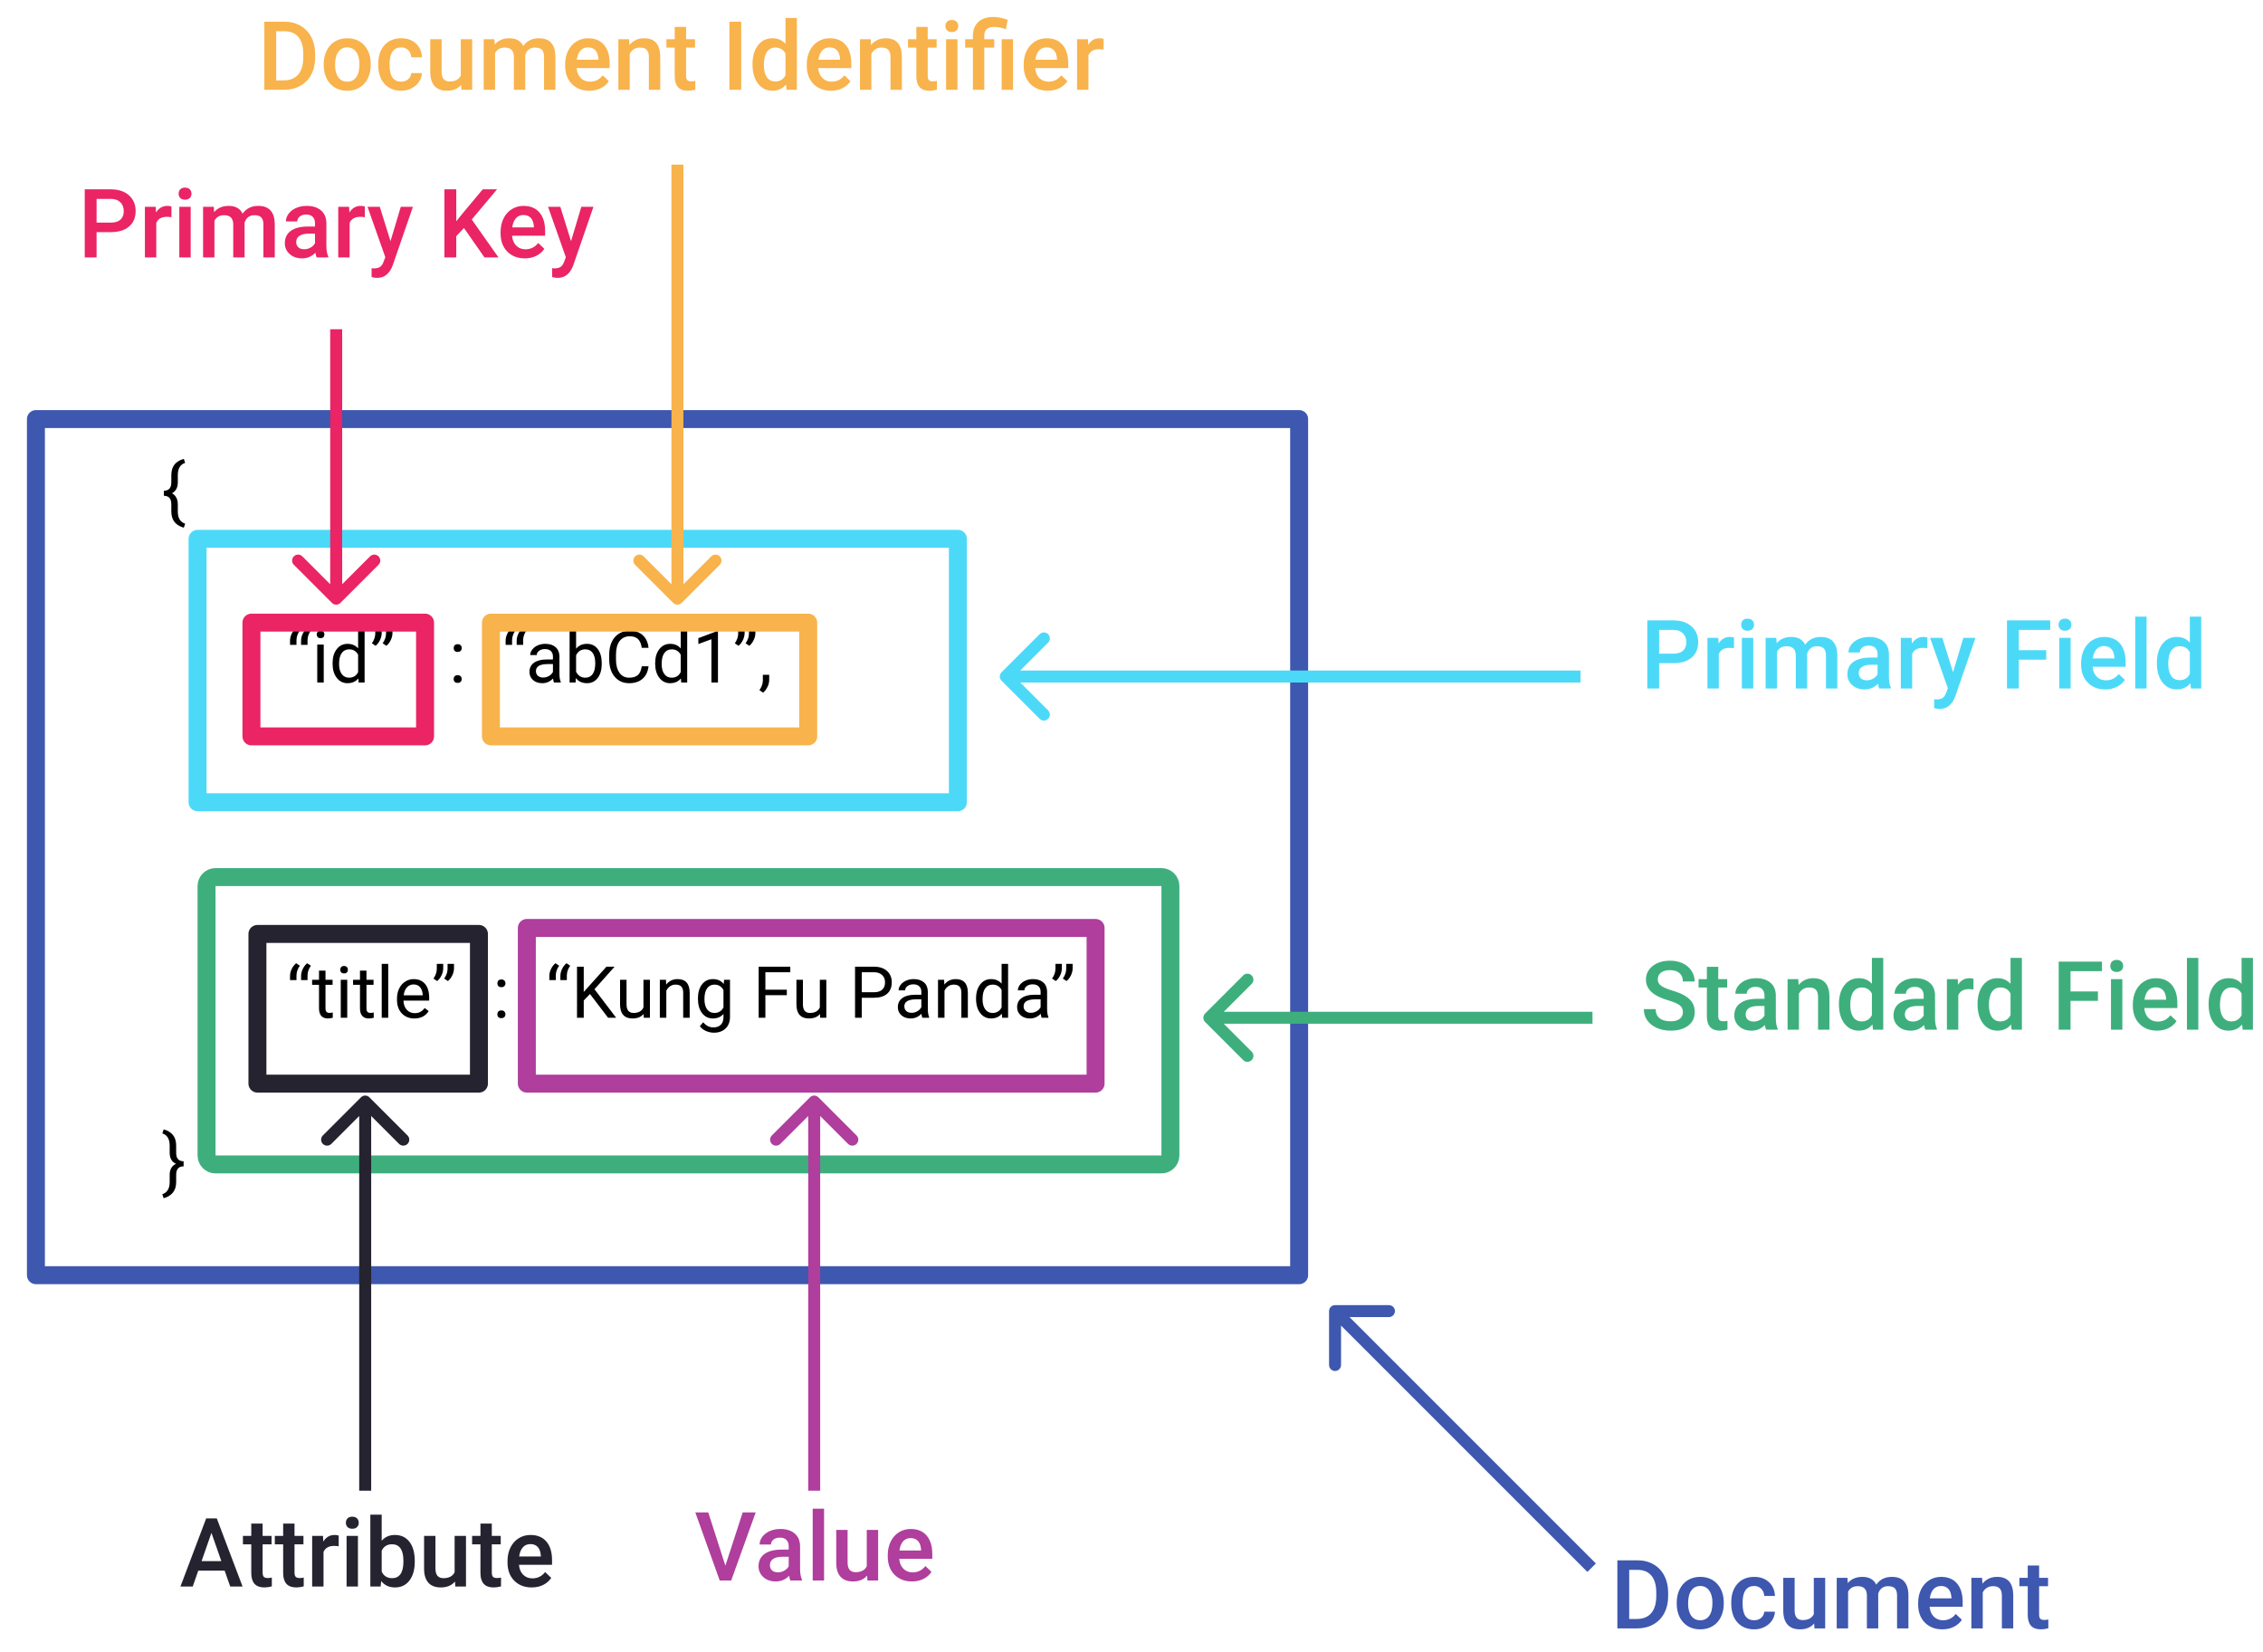 <svg width="378" height="276" viewBox="0 0 378 276" fill="none" xmlns="http://www.w3.org/2000/svg">
<path d="M30.703 88.144C30.012 87.949 29.49 87.627 29.139 87.178C28.791 86.732 28.617 86.143 28.617 85.408V84.242C28.617 83.293 28.203 82.818 27.375 82.818V81.969C28.203 81.969 28.617 81.496 28.617 80.551V79.332C28.625 78.617 28.799 78.041 29.139 77.603C29.482 77.162 30.004 76.842 30.703 76.643L30.926 77.316C30.109 77.578 29.701 78.26 29.701 79.361V80.545C29.701 81.432 29.375 82.049 28.723 82.397C29.375 82.748 29.701 83.371 29.701 84.266V85.473C29.713 86.547 30.121 87.213 30.926 87.471L30.703 88.144ZM49.465 104.889L50.086 105.311C49.723 105.807 49.535 106.342 49.523 106.916V107.713H48.445V107.033C48.445 106.635 48.539 106.24 48.727 105.85C48.918 105.459 49.164 105.139 49.465 104.889ZM51.31 104.889L51.932 105.311C51.568 105.807 51.381 106.342 51.369 106.916V107.713H50.291V107.033C50.291 106.635 50.385 106.24 50.572 105.85C50.764 105.459 51.01 105.139 51.31 104.889ZM54.076 114H52.992V107.66H54.076V114ZM52.904 105.979C52.904 105.803 52.957 105.654 53.062 105.533C53.172 105.412 53.332 105.352 53.543 105.352C53.754 105.352 53.914 105.412 54.023 105.533C54.133 105.654 54.188 105.803 54.188 105.979C54.188 106.154 54.133 106.301 54.023 106.418C53.914 106.535 53.754 106.594 53.543 106.594C53.332 106.594 53.172 106.535 53.062 106.418C52.957 106.301 52.904 106.154 52.904 105.979ZM55.553 110.777C55.553 109.805 55.783 109.023 56.244 108.434C56.705 107.84 57.309 107.543 58.055 107.543C58.797 107.543 59.385 107.797 59.818 108.305V105H60.902V114H59.906L59.853 113.32C59.42 113.852 58.816 114.117 58.043 114.117C57.309 114.117 56.709 113.816 56.244 113.215C55.783 112.613 55.553 111.828 55.553 110.859V110.777ZM56.637 110.9C56.637 111.619 56.785 112.182 57.082 112.588C57.379 112.994 57.789 113.197 58.312 113.197C59 113.197 59.502 112.889 59.818 112.271V109.359C59.494 108.762 58.996 108.463 58.324 108.463C57.793 108.463 57.379 108.668 57.082 109.078C56.785 109.488 56.637 110.096 56.637 110.9ZM62.736 107.871L62.121 107.449C62.484 106.941 62.672 106.406 62.684 105.844V105H63.756V105.762C63.752 106.152 63.654 106.543 63.463 106.934C63.275 107.32 63.033 107.633 62.736 107.871ZM64.535 107.871L63.92 107.449C64.283 106.941 64.471 106.406 64.482 105.844V105H65.555V105.762C65.551 106.152 65.453 106.543 65.262 106.934C65.074 107.32 64.832 107.633 64.535 107.871ZM75.773 113.432C75.773 113.244 75.828 113.088 75.938 112.963C76.051 112.838 76.219 112.775 76.441 112.775C76.664 112.775 76.832 112.838 76.945 112.963C77.062 113.088 77.121 113.244 77.121 113.432C77.121 113.611 77.062 113.762 76.945 113.883C76.832 114.004 76.664 114.064 76.441 114.064C76.219 114.064 76.051 114.004 75.938 113.883C75.828 113.762 75.773 113.611 75.773 113.432ZM75.779 108.258C75.779 108.07 75.834 107.914 75.943 107.789C76.057 107.664 76.225 107.602 76.447 107.602C76.67 107.602 76.838 107.664 76.951 107.789C77.068 107.914 77.127 108.07 77.127 108.258C77.127 108.438 77.068 108.588 76.951 108.709C76.838 108.83 76.67 108.891 76.447 108.891C76.225 108.891 76.057 108.83 75.943 108.709C75.834 108.588 75.779 108.438 75.779 108.258ZM85.477 104.889L86.098 105.311C85.734 105.807 85.547 106.342 85.535 106.916V107.713H84.457V107.033C84.457 106.635 84.551 106.24 84.738 105.85C84.93 105.459 85.176 105.139 85.477 104.889ZM87.322 104.889L87.943 105.311C87.58 105.807 87.393 106.342 87.381 106.916V107.713H86.303V107.033C86.303 106.635 86.397 106.24 86.584 105.85C86.775 105.459 87.022 105.139 87.322 104.889ZM92.531 114C92.469 113.875 92.418 113.652 92.379 113.332C91.875 113.855 91.273 114.117 90.574 114.117C89.949 114.117 89.436 113.941 89.033 113.59C88.635 113.234 88.436 112.785 88.436 112.242C88.436 111.582 88.686 111.07 89.186 110.707C89.689 110.34 90.397 110.156 91.307 110.156H92.361V109.658C92.361 109.279 92.248 108.979 92.022 108.756C91.795 108.529 91.461 108.416 91.019 108.416C90.633 108.416 90.309 108.514 90.047 108.709C89.785 108.904 89.654 109.141 89.654 109.418H88.564C88.564 109.102 88.676 108.797 88.898 108.504C89.125 108.207 89.43 107.973 89.812 107.801C90.199 107.629 90.623 107.543 91.084 107.543C91.814 107.543 92.387 107.727 92.801 108.094C93.215 108.457 93.43 108.959 93.445 109.6V112.518C93.445 113.1 93.519 113.562 93.668 113.906V114H92.531ZM90.732 113.174C91.072 113.174 91.394 113.086 91.699 112.91C92.004 112.734 92.225 112.506 92.361 112.225V110.924H91.512C90.184 110.924 89.519 111.312 89.519 112.09C89.519 112.43 89.633 112.695 89.859 112.887C90.086 113.078 90.377 113.174 90.732 113.174ZM100.512 110.9C100.512 111.869 100.289 112.648 99.844 113.238C99.398 113.824 98.801 114.117 98.051 114.117C97.25 114.117 96.631 113.834 96.193 113.268L96.141 114H95.144V105H96.228V108.357C96.666 107.814 97.269 107.543 98.039 107.543C98.809 107.543 99.412 107.834 99.85 108.416C100.291 108.998 100.512 109.795 100.512 110.807V110.9ZM99.428 110.777C99.428 110.039 99.285 109.469 99 109.066C98.715 108.664 98.305 108.463 97.769 108.463C97.055 108.463 96.541 108.795 96.228 109.459V112.201C96.561 112.865 97.078 113.197 97.781 113.197C98.301 113.197 98.705 112.996 98.994 112.594C99.283 112.191 99.428 111.586 99.428 110.777ZM108.328 111.293C108.223 112.195 107.889 112.893 107.326 113.385C106.768 113.873 106.023 114.117 105.094 114.117C104.086 114.117 103.277 113.756 102.668 113.033C102.062 112.311 101.76 111.344 101.76 110.133V109.312C101.76 108.52 101.9 107.822 102.182 107.221C102.467 106.619 102.869 106.158 103.389 105.838C103.908 105.514 104.51 105.352 105.193 105.352C106.1 105.352 106.826 105.605 107.373 106.113C107.92 106.617 108.238 107.316 108.328 108.211H107.197C107.1 107.531 106.887 107.039 106.559 106.734C106.234 106.43 105.779 106.277 105.193 106.277C104.475 106.277 103.91 106.543 103.5 107.074C103.094 107.605 102.891 108.361 102.891 109.342V110.168C102.891 111.094 103.084 111.83 103.471 112.377C103.857 112.924 104.398 113.197 105.094 113.197C105.719 113.197 106.197 113.057 106.529 112.775C106.865 112.49 107.088 111.996 107.197 111.293H108.328ZM109.436 110.777C109.436 109.805 109.666 109.023 110.127 108.434C110.588 107.84 111.191 107.543 111.938 107.543C112.68 107.543 113.268 107.797 113.701 108.305V105H114.785V114H113.789L113.736 113.32C113.303 113.852 112.699 114.117 111.926 114.117C111.191 114.117 110.592 113.816 110.127 113.215C109.666 112.613 109.436 111.828 109.436 110.859V110.777ZM110.52 110.9C110.52 111.619 110.668 112.182 110.965 112.588C111.262 112.994 111.672 113.197 112.195 113.197C112.883 113.197 113.385 112.889 113.701 112.271V109.359C113.377 108.762 112.879 108.463 112.207 108.463C111.676 108.463 111.262 108.668 110.965 109.078C110.668 109.488 110.52 110.096 110.52 110.9ZM119.924 114H118.834V106.775L116.648 107.578V106.594L119.754 105.428H119.924V114ZM123.357 107.871L122.742 107.449C123.105 106.941 123.293 106.406 123.305 105.844V105H124.377V105.762C124.373 106.152 124.275 106.543 124.084 106.934C123.896 107.32 123.654 107.633 123.357 107.871ZM125.156 107.871L124.541 107.449C124.904 106.941 125.092 106.406 125.104 105.844V105H126.176V105.762C126.172 106.152 126.074 106.543 125.883 106.934C125.695 107.32 125.453 107.633 125.156 107.871ZM127.465 115.699L126.85 115.277C127.217 114.766 127.408 114.238 127.424 113.695V112.717H128.484V113.566C128.484 113.961 128.387 114.355 128.191 114.75C128 115.145 127.758 115.461 127.465 115.699ZM49.465 160.889L50.086 161.311C49.723 161.807 49.535 162.342 49.523 162.916V163.713H48.445V163.033C48.445 162.635 48.539 162.24 48.727 161.85C48.918 161.459 49.164 161.139 49.465 160.889ZM51.31 160.889L51.932 161.311C51.568 161.807 51.381 162.342 51.369 162.916V163.713H50.291V163.033C50.291 162.635 50.385 162.24 50.572 161.85C50.764 161.459 51.01 161.139 51.31 160.889ZM54.369 162.125V163.66H55.553V164.498H54.369V168.43C54.369 168.684 54.422 168.875 54.527 169.004C54.633 169.129 54.812 169.191 55.066 169.191C55.191 169.191 55.363 169.168 55.582 169.121V170C55.297 170.078 55.02 170.117 54.75 170.117C54.266 170.117 53.9 169.971 53.654 169.678C53.408 169.385 53.285 168.969 53.285 168.43V164.498H52.131V163.66H53.285V162.125H54.369ZM58.002 170H56.918V163.66H58.002V170ZM56.83 161.979C56.83 161.803 56.883 161.654 56.988 161.533C57.098 161.412 57.258 161.352 57.469 161.352C57.68 161.352 57.84 161.412 57.949 161.533C58.059 161.654 58.113 161.803 58.113 161.979C58.113 162.154 58.059 162.301 57.949 162.418C57.84 162.535 57.68 162.594 57.469 162.594C57.258 162.594 57.098 162.535 56.988 162.418C56.883 162.301 56.83 162.154 56.83 161.979ZM61.213 162.125V163.66H62.397V164.498H61.213V168.43C61.213 168.684 61.266 168.875 61.371 169.004C61.477 169.129 61.656 169.191 61.91 169.191C62.035 169.191 62.207 169.168 62.426 169.121V170C62.141 170.078 61.863 170.117 61.594 170.117C61.109 170.117 60.744 169.971 60.498 169.678C60.252 169.385 60.129 168.969 60.129 168.43V164.498H58.975V163.66H60.129V162.125H61.213ZM64.846 170H63.762V161H64.846V170ZM69.217 170.117C68.357 170.117 67.658 169.836 67.119 169.273C66.58 168.707 66.311 167.951 66.311 167.006V166.807C66.311 166.178 66.43 165.617 66.668 165.125C66.91 164.629 67.246 164.242 67.676 163.965C68.109 163.684 68.578 163.543 69.082 163.543C69.906 163.543 70.547 163.814 71.004 164.357C71.461 164.9 71.689 165.678 71.689 166.689V167.141H67.394C67.41 167.766 67.592 168.271 67.939 168.658C68.291 169.041 68.736 169.232 69.275 169.232C69.658 169.232 69.982 169.154 70.248 168.998C70.514 168.842 70.746 168.635 70.945 168.377L71.607 168.893C71.076 169.709 70.279 170.117 69.217 170.117ZM69.082 164.434C68.644 164.434 68.277 164.594 67.981 164.914C67.684 165.23 67.5 165.676 67.43 166.25H70.606V166.168C70.574 165.617 70.426 165.191 70.16 164.891C69.894 164.586 69.535 164.434 69.082 164.434ZM73.014 163.871L72.398 163.449C72.762 162.941 72.949 162.406 72.961 161.844V161H74.033V161.762C74.029 162.152 73.932 162.543 73.74 162.934C73.553 163.32 73.311 163.633 73.014 163.871ZM74.812 163.871L74.197 163.449C74.561 162.941 74.748 162.406 74.76 161.844V161H75.832V161.762C75.828 162.152 75.731 162.543 75.539 162.934C75.352 163.32 75.109 163.633 74.812 163.871ZM83.074 169.432C83.074 169.244 83.129 169.088 83.238 168.963C83.352 168.838 83.519 168.775 83.742 168.775C83.965 168.775 84.133 168.838 84.246 168.963C84.363 169.088 84.422 169.244 84.422 169.432C84.422 169.611 84.363 169.762 84.246 169.883C84.133 170.004 83.965 170.064 83.742 170.064C83.519 170.064 83.352 170.004 83.238 169.883C83.129 169.762 83.074 169.611 83.074 169.432ZM83.08 164.258C83.08 164.07 83.135 163.914 83.244 163.789C83.357 163.664 83.525 163.602 83.748 163.602C83.971 163.602 84.139 163.664 84.252 163.789C84.369 163.914 84.428 164.07 84.428 164.258C84.428 164.438 84.369 164.588 84.252 164.709C84.139 164.83 83.971 164.891 83.748 164.891C83.525 164.891 83.357 164.83 83.244 164.709C83.135 164.588 83.08 164.438 83.08 164.258ZM92.777 160.889L93.398 161.311C93.035 161.807 92.848 162.342 92.836 162.916V163.713H91.758V163.033C91.758 162.635 91.852 162.24 92.039 161.85C92.231 161.459 92.477 161.139 92.777 160.889ZM94.623 160.889L95.244 161.311C94.881 161.807 94.693 162.342 94.682 162.916V163.713H93.603V163.033C93.603 162.635 93.697 162.24 93.885 161.85C94.076 161.459 94.322 161.139 94.623 160.889ZM98.549 166.033L97.506 167.117V170H96.381V161.469H97.506V165.688L101.297 161.469H102.656L99.299 165.236L102.92 170H101.572L98.549 166.033ZM107.508 169.373C107.086 169.869 106.467 170.117 105.65 170.117C104.975 170.117 104.459 169.922 104.104 169.531C103.752 169.137 103.574 168.555 103.57 167.785V163.66H104.654V167.756C104.654 168.717 105.045 169.197 105.826 169.197C106.654 169.197 107.205 168.889 107.479 168.271V163.66H108.562V170H107.531L107.508 169.373ZM111.24 163.66L111.275 164.457C111.76 163.848 112.393 163.543 113.174 163.543C114.514 163.543 115.189 164.299 115.201 165.811V170H114.117V165.805C114.113 165.348 114.008 165.01 113.801 164.791C113.598 164.572 113.279 164.463 112.846 164.463C112.494 164.463 112.186 164.557 111.92 164.744C111.654 164.932 111.447 165.178 111.299 165.482V170H110.215V163.66H111.24ZM116.578 166.777C116.578 165.789 116.807 165.004 117.264 164.422C117.721 163.836 118.326 163.543 119.08 163.543C119.854 163.543 120.457 163.816 120.891 164.363L120.943 163.66H121.934V169.848C121.934 170.668 121.689 171.314 121.201 171.787C120.717 172.26 120.064 172.496 119.244 172.496C118.787 172.496 118.34 172.398 117.902 172.203C117.465 172.008 117.131 171.74 116.9 171.4L117.463 170.75C117.928 171.324 118.496 171.611 119.168 171.611C119.695 171.611 120.105 171.463 120.398 171.166C120.695 170.869 120.844 170.451 120.844 169.912V169.367C120.41 169.867 119.818 170.117 119.068 170.117C118.326 170.117 117.725 169.818 117.264 169.221C116.807 168.623 116.578 167.809 116.578 166.777ZM117.668 166.9C117.668 167.615 117.814 168.178 118.107 168.588C118.4 168.994 118.811 169.197 119.338 169.197C120.021 169.197 120.523 168.887 120.844 168.266V165.371C120.512 164.766 120.014 164.463 119.35 164.463C118.822 164.463 118.41 164.668 118.113 165.078C117.816 165.488 117.668 166.096 117.668 166.9ZM131.426 166.232H127.846V170H126.721V161.469H132.006V162.395H127.846V165.312H131.426V166.232ZM136.969 169.373C136.547 169.869 135.928 170.117 135.111 170.117C134.436 170.117 133.92 169.922 133.564 169.531C133.213 169.137 133.035 168.555 133.031 167.785V163.66H134.115V167.756C134.115 168.717 134.506 169.197 135.287 169.197C136.115 169.197 136.666 168.889 136.939 168.271V163.66H138.023V170H136.992L136.969 169.373ZM143.947 166.66V170H142.822V161.469H145.969C146.902 161.469 147.633 161.707 148.16 162.184C148.691 162.66 148.957 163.291 148.957 164.076C148.957 164.904 148.697 165.543 148.178 165.992C147.662 166.438 146.922 166.66 145.957 166.66H143.947ZM143.947 165.74H145.969C146.57 165.74 147.031 165.6 147.352 165.318C147.672 165.033 147.832 164.623 147.832 164.088C147.832 163.58 147.672 163.174 147.352 162.869C147.031 162.564 146.592 162.406 146.033 162.395H143.947V165.74ZM154.066 170C154.004 169.875 153.953 169.652 153.914 169.332C153.41 169.855 152.809 170.117 152.109 170.117C151.484 170.117 150.971 169.941 150.568 169.59C150.17 169.234 149.971 168.785 149.971 168.242C149.971 167.582 150.221 167.07 150.721 166.707C151.225 166.34 151.932 166.156 152.842 166.156H153.896V165.658C153.896 165.279 153.783 164.979 153.557 164.756C153.33 164.529 152.996 164.416 152.555 164.416C152.168 164.416 151.844 164.514 151.582 164.709C151.32 164.904 151.189 165.141 151.189 165.418H150.1C150.1 165.102 150.211 164.797 150.434 164.504C150.66 164.207 150.965 163.973 151.348 163.801C151.734 163.629 152.158 163.543 152.619 163.543C153.35 163.543 153.922 163.727 154.336 164.094C154.75 164.457 154.965 164.959 154.98 165.6V168.518C154.98 169.1 155.055 169.562 155.203 169.906V170H154.066ZM152.268 169.174C152.607 169.174 152.93 169.086 153.234 168.91C153.539 168.734 153.76 168.506 153.896 168.225V166.924H153.047C151.719 166.924 151.055 167.312 151.055 168.09C151.055 168.43 151.168 168.695 151.395 168.887C151.621 169.078 151.912 169.174 152.268 169.174ZM157.705 163.66L157.74 164.457C158.225 163.848 158.857 163.543 159.639 163.543C160.979 163.543 161.654 164.299 161.666 165.811V170H160.582V165.805C160.578 165.348 160.473 165.01 160.266 164.791C160.062 164.572 159.744 164.463 159.311 164.463C158.959 164.463 158.65 164.557 158.385 164.744C158.119 164.932 157.912 165.178 157.764 165.482V170H156.68V163.66H157.705ZM163.037 166.777C163.037 165.805 163.268 165.023 163.729 164.434C164.189 163.84 164.793 163.543 165.539 163.543C166.281 163.543 166.869 163.797 167.303 164.305V161H168.387V170H167.391L167.338 169.32C166.904 169.852 166.301 170.117 165.527 170.117C164.793 170.117 164.193 169.816 163.729 169.215C163.268 168.613 163.037 167.828 163.037 166.859V166.777ZM164.121 166.9C164.121 167.619 164.27 168.182 164.566 168.588C164.863 168.994 165.273 169.197 165.797 169.197C166.484 169.197 166.986 168.889 167.303 168.271V165.359C166.979 164.762 166.48 164.463 165.809 164.463C165.277 164.463 164.863 164.668 164.566 165.078C164.27 165.488 164.121 166.096 164.121 166.9ZM173.988 170C173.926 169.875 173.875 169.652 173.836 169.332C173.332 169.855 172.73 170.117 172.031 170.117C171.406 170.117 170.893 169.941 170.49 169.59C170.092 169.234 169.893 168.785 169.893 168.242C169.893 167.582 170.143 167.07 170.643 166.707C171.146 166.34 171.854 166.156 172.764 166.156H173.818V165.658C173.818 165.279 173.705 164.979 173.479 164.756C173.252 164.529 172.918 164.416 172.477 164.416C172.09 164.416 171.766 164.514 171.504 164.709C171.242 164.904 171.111 165.141 171.111 165.418H170.021C170.021 165.102 170.133 164.797 170.355 164.504C170.582 164.207 170.887 163.973 171.27 163.801C171.656 163.629 172.08 163.543 172.541 163.543C173.271 163.543 173.844 163.727 174.258 164.094C174.672 164.457 174.887 164.959 174.902 165.6V168.518C174.902 169.1 174.977 169.562 175.125 169.906V170H173.988ZM172.189 169.174C172.529 169.174 172.852 169.086 173.156 168.91C173.461 168.734 173.682 168.506 173.818 168.225V166.924H172.969C171.641 166.924 170.977 167.312 170.977 168.09C170.977 168.43 171.09 168.695 171.316 168.887C171.543 169.078 171.834 169.174 172.189 169.174ZM176.35 163.871L175.734 163.449C176.098 162.941 176.285 162.406 176.297 161.844V161H177.369V161.762C177.365 162.152 177.268 162.543 177.076 162.934C176.889 163.32 176.646 163.633 176.35 163.871ZM178.148 163.871L177.533 163.449C177.896 162.941 178.084 162.406 178.096 161.844V161H179.168V161.762C179.164 162.152 179.066 162.543 178.875 162.934C178.688 163.32 178.445 163.633 178.148 163.871ZM27.111 199.471C27.904 199.217 28.314 198.57 28.342 197.531V196.242C28.342 195.34 28.695 194.725 29.402 194.396C28.695 194.076 28.342 193.461 28.342 192.551V191.361C28.342 190.26 27.934 189.578 27.117 189.316L27.34 188.643C28.031 188.838 28.551 189.156 28.898 189.598C29.246 190.035 29.422 190.615 29.426 191.338V192.568C29.426 193.502 29.84 193.969 30.668 193.969V194.818C29.84 194.818 29.426 195.293 29.426 196.242V197.426C29.426 198.16 29.248 198.748 28.893 199.189C28.541 199.631 28.023 199.949 27.34 200.145L27.111 199.471Z" fill="black"/>
<g filter="url(#filter0_d)">
<path d="M223 214C222.448 214 222 214.448 222 215L222 224C222 224.552 222.448 225 223 225C223.552 225 224 224.552 224 224L224 216L232 216C232.552 216 233 215.552 233 215C233 214.448 232.552 214 232 214L223 214ZM266.562 257.147L223.707 214.293L222.293 215.707L265.147 258.562L266.562 257.147Z" fill="#3E57AF"/>
</g>
<g filter="url(#filter1_d)">
<rect x="6" y="66" width="211" height="143" stroke="#3E57AF" stroke-width="3" stroke-linejoin="round"/>
</g>
<path d="M270.156 272V260.625H273.516C274.521 260.625 275.411 260.849 276.188 261.297C276.969 261.745 277.573 262.38 278 263.203C278.427 264.026 278.641 264.969 278.641 266.031V266.602C278.641 267.68 278.424 268.628 277.992 269.445C277.565 270.263 276.953 270.893 276.156 271.336C275.365 271.779 274.456 272 273.43 272H270.156ZM272.133 262.219V270.422H273.422C274.458 270.422 275.253 270.099 275.805 269.453C276.362 268.802 276.646 267.87 276.656 266.656V266.023C276.656 264.789 276.388 263.846 275.852 263.195C275.315 262.544 274.536 262.219 273.516 262.219H272.133ZM280.07 267.695C280.07 266.867 280.234 266.122 280.562 265.461C280.891 264.794 281.352 264.284 281.945 263.93C282.539 263.57 283.221 263.391 283.992 263.391C285.133 263.391 286.057 263.758 286.766 264.492C287.479 265.227 287.865 266.201 287.922 267.414L287.93 267.859C287.93 268.693 287.768 269.438 287.445 270.094C287.128 270.75 286.669 271.258 286.07 271.617C285.477 271.977 284.789 272.156 284.008 272.156C282.815 272.156 281.859 271.76 281.141 270.969C280.427 270.172 280.07 269.112 280.07 267.789V267.695ZM281.969 267.859C281.969 268.729 282.148 269.411 282.508 269.906C282.867 270.396 283.367 270.641 284.008 270.641C284.648 270.641 285.146 270.391 285.5 269.891C285.859 269.391 286.039 268.659 286.039 267.695C286.039 266.841 285.854 266.164 285.484 265.664C285.12 265.164 284.622 264.914 283.992 264.914C283.372 264.914 282.88 265.161 282.516 265.656C282.151 266.146 281.969 266.88 281.969 267.859ZM293.008 270.641C293.482 270.641 293.875 270.503 294.188 270.227C294.5 269.951 294.667 269.609 294.688 269.203H296.477C296.456 269.729 296.292 270.221 295.984 270.68C295.677 271.133 295.26 271.492 294.734 271.758C294.208 272.023 293.641 272.156 293.031 272.156C291.849 272.156 290.911 271.773 290.219 271.008C289.526 270.242 289.18 269.185 289.18 267.836V267.641C289.18 266.354 289.523 265.326 290.211 264.555C290.898 263.779 291.836 263.391 293.023 263.391C294.029 263.391 294.846 263.685 295.477 264.273C296.112 264.857 296.445 265.625 296.477 266.578H294.688C294.667 266.094 294.5 265.695 294.188 265.383C293.88 265.07 293.487 264.914 293.008 264.914C292.393 264.914 291.919 265.138 291.586 265.586C291.253 266.029 291.083 266.703 291.078 267.609V267.914C291.078 268.831 291.242 269.516 291.57 269.969C291.904 270.417 292.383 270.641 293.008 270.641ZM303.031 271.172C302.474 271.828 301.682 272.156 300.656 272.156C299.74 272.156 299.044 271.888 298.57 271.352C298.102 270.815 297.867 270.039 297.867 269.023V263.547H299.766V269C299.766 270.073 300.211 270.609 301.102 270.609C302.023 270.609 302.646 270.279 302.969 269.617V263.547H304.867V272H303.078L303.031 271.172ZM308.586 263.547L308.641 264.43C309.234 263.737 310.047 263.391 311.078 263.391C312.208 263.391 312.982 263.823 313.398 264.688C314.013 263.823 314.878 263.391 315.992 263.391C316.924 263.391 317.617 263.648 318.07 264.164C318.529 264.68 318.763 265.44 318.773 266.445V272H316.875V266.5C316.875 265.964 316.758 265.57 316.523 265.32C316.289 265.07 315.901 264.945 315.359 264.945C314.927 264.945 314.573 265.062 314.297 265.297C314.026 265.526 313.836 265.828 313.727 266.203L313.734 272H311.836V266.438C311.81 265.443 311.302 264.945 310.312 264.945C309.552 264.945 309.013 265.255 308.695 265.875V272H306.797V263.547H308.586ZM324.445 272.156C323.242 272.156 322.266 271.779 321.516 271.023C320.771 270.263 320.398 269.253 320.398 267.992V267.758C320.398 266.914 320.56 266.161 320.883 265.5C321.211 264.833 321.669 264.315 322.258 263.945C322.846 263.576 323.503 263.391 324.227 263.391C325.378 263.391 326.266 263.758 326.891 264.492C327.521 265.227 327.836 266.266 327.836 267.609V268.375H322.312C322.37 269.073 322.602 269.625 323.008 270.031C323.419 270.438 323.935 270.641 324.555 270.641C325.424 270.641 326.133 270.289 326.68 269.586L327.703 270.562C327.365 271.068 326.911 271.461 326.344 271.742C325.781 272.018 325.148 272.156 324.445 272.156ZM324.219 264.914C323.698 264.914 323.276 265.096 322.953 265.461C322.635 265.826 322.432 266.333 322.344 266.984H325.961V266.844C325.919 266.208 325.75 265.729 325.453 265.406C325.156 265.078 324.745 264.914 324.219 264.914ZM331.078 263.547L331.133 264.523C331.758 263.768 332.578 263.391 333.594 263.391C335.354 263.391 336.25 264.398 336.281 266.414V272H334.383V266.523C334.383 265.987 334.266 265.591 334.031 265.336C333.802 265.076 333.424 264.945 332.898 264.945C332.133 264.945 331.562 265.292 331.188 265.984V272H329.289V263.547H331.078ZM340.602 261.492V263.547H342.094V264.953H340.602V269.672C340.602 269.995 340.664 270.229 340.789 270.375C340.919 270.516 341.148 270.586 341.477 270.586C341.695 270.586 341.917 270.56 342.141 270.508V271.977C341.708 272.096 341.292 272.156 340.891 272.156C339.432 272.156 338.703 271.352 338.703 269.742V264.953H337.312V263.547H338.703V261.492H340.602Z" fill="#3E57AF"/>
<g filter="url(#filter2_d)">
<rect x="33" y="86" width="127" height="44" stroke="#4CD9F8" stroke-width="3" stroke-linejoin="round"/>
</g>
<g filter="url(#filter3_d)">
<path d="M112.448 96.707C112.839 97.098 113.472 97.098 113.862 96.707L120.226 90.343C120.617 89.953 120.617 89.32 120.226 88.929C119.836 88.538 119.202 88.538 118.812 88.929L113.155 94.586L107.498 88.929C107.108 88.538 106.475 88.538 106.084 88.929C105.694 89.32 105.694 89.953 106.084 90.343L112.448 96.707ZM112.155 23.5L112.155 96L114.155 96L114.155 23.5L112.155 23.5Z" fill="#F8B34C"/>
</g>
<g filter="url(#filter4_d)">
<path d="M55.448 96.707C55.839 97.097 56.472 97.097 56.862 96.707L63.226 90.343C63.617 89.952 63.617 89.319 63.226 88.929C62.836 88.538 62.203 88.538 61.812 88.929L56.155 94.585L50.498 88.929C50.108 88.538 49.475 88.538 49.084 88.929C48.694 89.319 48.694 89.952 49.084 90.343L55.448 96.707ZM55.155 51L55.155 96L57.155 96L57.155 51L55.155 51Z" fill="#EA2465"/>
</g>
<g filter="url(#filter5_d)">
<rect x="42" y="100" width="29" height="19" stroke="#EA2465" stroke-width="3" stroke-linejoin="round"/>
</g>
<path d="M16.133 38.773V43H14.156V31.625H18.508C19.779 31.625 20.787 31.956 21.531 32.617C22.281 33.279 22.656 34.154 22.656 35.242C22.656 36.357 22.289 37.224 21.555 37.844C20.826 38.464 19.802 38.773 18.484 38.773H16.133ZM16.133 37.188H18.508C19.211 37.188 19.747 37.023 20.117 36.695C20.487 36.362 20.672 35.883 20.672 35.258C20.672 34.643 20.484 34.154 20.109 33.789C19.734 33.419 19.219 33.229 18.562 33.219H16.133V37.188ZM28.633 36.281C28.383 36.24 28.125 36.219 27.859 36.219C26.99 36.219 26.404 36.552 26.102 37.219V43H24.203V34.547H26.016L26.062 35.492C26.521 34.758 27.156 34.391 27.969 34.391C28.24 34.391 28.463 34.427 28.641 34.5L28.633 36.281ZM31.852 43H29.953V34.547H31.852V43ZM29.836 32.352C29.836 32.06 29.927 31.818 30.109 31.625C30.297 31.432 30.562 31.336 30.906 31.336C31.25 31.336 31.516 31.432 31.703 31.625C31.891 31.818 31.984 32.06 31.984 32.352C31.984 32.638 31.891 32.878 31.703 33.07C31.516 33.258 31.25 33.352 30.906 33.352C30.562 33.352 30.297 33.258 30.109 33.07C29.927 32.878 29.836 32.638 29.836 32.352ZM35.711 34.547L35.766 35.43C36.359 34.737 37.172 34.391 38.203 34.391C39.333 34.391 40.107 34.823 40.523 35.688C41.138 34.823 42.003 34.391 43.117 34.391C44.05 34.391 44.742 34.648 45.195 35.164C45.654 35.68 45.888 36.44 45.898 37.445V43H44V37.5C44 36.964 43.883 36.57 43.648 36.32C43.414 36.07 43.026 35.945 42.484 35.945C42.052 35.945 41.698 36.062 41.422 36.297C41.151 36.526 40.961 36.828 40.852 37.203L40.859 43H38.961V37.438C38.935 36.443 38.427 35.945 37.438 35.945C36.677 35.945 36.138 36.255 35.82 36.875V43H33.922V34.547H35.711ZM52.898 43C52.815 42.839 52.742 42.575 52.68 42.211C52.075 42.841 51.336 43.156 50.461 43.156C49.612 43.156 48.919 42.914 48.383 42.43C47.846 41.945 47.578 41.346 47.578 40.633C47.578 39.732 47.911 39.042 48.578 38.562C49.25 38.078 50.208 37.836 51.453 37.836H52.617V37.281C52.617 36.844 52.495 36.495 52.25 36.234C52.005 35.969 51.633 35.836 51.133 35.836C50.7 35.836 50.346 35.945 50.07 36.164C49.794 36.378 49.656 36.651 49.656 36.984H47.758C47.758 36.521 47.911 36.089 48.219 35.688C48.526 35.281 48.943 34.964 49.469 34.734C50 34.505 50.591 34.391 51.242 34.391C52.232 34.391 53.021 34.641 53.609 35.141C54.198 35.635 54.5 36.333 54.516 37.234V41.047C54.516 41.807 54.622 42.414 54.836 42.867V43H52.898ZM50.812 41.633C51.188 41.633 51.539 41.542 51.867 41.359C52.2 41.177 52.45 40.932 52.617 40.625V39.031H51.594C50.891 39.031 50.362 39.154 50.008 39.398C49.654 39.643 49.477 39.99 49.477 40.438C49.477 40.802 49.596 41.094 49.836 41.312C50.081 41.526 50.406 41.633 50.812 41.633ZM60.93 36.281C60.68 36.24 60.422 36.219 60.156 36.219C59.286 36.219 58.7 36.552 58.398 37.219V43H56.5V34.547H58.312L58.359 35.492C58.818 34.758 59.453 34.391 60.266 34.391C60.536 34.391 60.76 34.427 60.938 34.5L60.93 36.281ZM65.227 40.281L66.945 34.547H68.969L65.609 44.281C65.094 45.703 64.219 46.414 62.984 46.414C62.708 46.414 62.404 46.367 62.07 46.273V44.805L62.43 44.828C62.909 44.828 63.268 44.74 63.508 44.562C63.753 44.391 63.945 44.099 64.086 43.688L64.359 42.961L61.391 34.547H63.438L65.227 40.281ZM77.5 38.086L76.211 39.453V43H74.234V31.625H76.211V36.961L77.305 35.609L80.633 31.625H83.023L78.797 36.664L83.266 43H80.922L77.5 38.086ZM87.664 43.156C86.461 43.156 85.484 42.779 84.734 42.023C83.99 41.263 83.617 40.253 83.617 38.992V38.758C83.617 37.914 83.779 37.161 84.102 36.5C84.43 35.833 84.888 35.315 85.477 34.945C86.065 34.575 86.721 34.391 87.445 34.391C88.596 34.391 89.484 34.758 90.109 35.492C90.74 36.227 91.055 37.266 91.055 38.609V39.375H85.531C85.588 40.073 85.82 40.625 86.227 41.031C86.638 41.438 87.154 41.641 87.773 41.641C88.643 41.641 89.352 41.289 89.898 40.586L90.922 41.562C90.583 42.068 90.13 42.461 89.562 42.742C89 43.018 88.367 43.156 87.664 43.156ZM87.438 35.914C86.917 35.914 86.495 36.096 86.172 36.461C85.854 36.825 85.651 37.333 85.562 37.984H89.18V37.844C89.138 37.208 88.969 36.729 88.672 36.406C88.375 36.078 87.963 35.914 87.438 35.914ZM95.383 40.281L97.102 34.547H99.125L95.766 44.281C95.25 45.703 94.375 46.414 93.141 46.414C92.865 46.414 92.56 46.367 92.227 46.273V44.805L92.586 44.828C93.065 44.828 93.424 44.74 93.664 44.562C93.909 44.391 94.102 44.099 94.242 43.688L94.516 42.961L91.547 34.547H93.594L95.383 40.281Z" fill="#EA2465"/>
<path d="M277.133 110.773V115H275.156V103.625H279.508C280.779 103.625 281.786 103.956 282.531 104.617C283.281 105.279 283.656 106.154 283.656 107.242C283.656 108.357 283.289 109.224 282.555 109.844C281.826 110.464 280.802 110.773 279.484 110.773H277.133ZM277.133 109.188H279.508C280.211 109.188 280.747 109.023 281.117 108.695C281.487 108.362 281.672 107.883 281.672 107.258C281.672 106.643 281.484 106.154 281.109 105.789C280.734 105.419 280.219 105.229 279.562 105.219H277.133V109.188ZM289.633 108.281C289.383 108.24 289.125 108.219 288.859 108.219C287.99 108.219 287.404 108.552 287.102 109.219V115H285.203V106.547H287.016L287.062 107.492C287.521 106.758 288.156 106.391 288.969 106.391C289.24 106.391 289.464 106.427 289.641 106.5L289.633 108.281ZM292.852 115H290.953V106.547H292.852V115ZM290.836 104.352C290.836 104.06 290.927 103.818 291.109 103.625C291.297 103.432 291.562 103.336 291.906 103.336C292.25 103.336 292.516 103.432 292.703 103.625C292.891 103.818 292.984 104.06 292.984 104.352C292.984 104.638 292.891 104.878 292.703 105.07C292.516 105.258 292.25 105.352 291.906 105.352C291.562 105.352 291.297 105.258 291.109 105.07C290.927 104.878 290.836 104.638 290.836 104.352ZM296.711 106.547L296.766 107.43C297.359 106.737 298.172 106.391 299.203 106.391C300.333 106.391 301.107 106.823 301.523 107.688C302.138 106.823 303.003 106.391 304.117 106.391C305.049 106.391 305.742 106.648 306.195 107.164C306.654 107.68 306.888 108.44 306.898 109.445V115H305V109.5C305 108.964 304.883 108.57 304.648 108.32C304.414 108.07 304.026 107.945 303.484 107.945C303.052 107.945 302.698 108.062 302.422 108.297C302.151 108.526 301.961 108.828 301.852 109.203L301.859 115H299.961V109.438C299.935 108.443 299.427 107.945 298.438 107.945C297.677 107.945 297.138 108.255 296.82 108.875V115H294.922V106.547H296.711ZM313.898 115C313.815 114.839 313.742 114.576 313.68 114.211C313.076 114.841 312.336 115.156 311.461 115.156C310.612 115.156 309.919 114.914 309.383 114.43C308.846 113.945 308.578 113.346 308.578 112.633C308.578 111.732 308.911 111.042 309.578 110.562C310.25 110.078 311.208 109.836 312.453 109.836H313.617V109.281C313.617 108.844 313.495 108.495 313.25 108.234C313.005 107.969 312.633 107.836 312.133 107.836C311.701 107.836 311.346 107.945 311.07 108.164C310.794 108.378 310.656 108.651 310.656 108.984H308.758C308.758 108.521 308.911 108.089 309.219 107.688C309.526 107.281 309.943 106.964 310.469 106.734C311 106.505 311.591 106.391 312.242 106.391C313.232 106.391 314.021 106.641 314.609 107.141C315.198 107.635 315.5 108.333 315.516 109.234V113.047C315.516 113.807 315.622 114.414 315.836 114.867V115H313.898ZM311.812 113.633C312.188 113.633 312.539 113.542 312.867 113.359C313.201 113.177 313.451 112.932 313.617 112.625V111.031H312.594C311.891 111.031 311.362 111.154 311.008 111.398C310.654 111.643 310.477 111.99 310.477 112.438C310.477 112.802 310.596 113.094 310.836 113.312C311.081 113.526 311.406 113.633 311.812 113.633ZM321.93 108.281C321.68 108.24 321.422 108.219 321.156 108.219C320.286 108.219 319.701 108.552 319.398 109.219V115H317.5V106.547H319.312L319.359 107.492C319.818 106.758 320.453 106.391 321.266 106.391C321.536 106.391 321.76 106.427 321.938 106.5L321.93 108.281ZM326.227 112.281L327.945 106.547H329.969L326.609 116.281C326.094 117.703 325.219 118.414 323.984 118.414C323.708 118.414 323.404 118.367 323.07 118.273V116.805L323.43 116.828C323.909 116.828 324.268 116.74 324.508 116.562C324.753 116.391 324.945 116.099 325.086 115.688L325.359 114.961L322.391 106.547H324.438L326.227 112.281ZM341.789 110.18H337.211V115H335.234V103.625H342.461V105.219H337.211V108.602H341.789V110.18ZM345.867 115H343.969V106.547H345.867V115ZM343.852 104.352C343.852 104.06 343.943 103.818 344.125 103.625C344.312 103.432 344.578 103.336 344.922 103.336C345.266 103.336 345.531 103.432 345.719 103.625C345.906 103.818 346 104.06 346 104.352C346 104.638 345.906 104.878 345.719 105.07C345.531 105.258 345.266 105.352 344.922 105.352C344.578 105.352 344.312 105.258 344.125 105.07C343.943 104.878 343.852 104.638 343.852 104.352ZM351.664 115.156C350.461 115.156 349.484 114.779 348.734 114.023C347.99 113.263 347.617 112.253 347.617 110.992V110.758C347.617 109.914 347.779 109.161 348.102 108.5C348.43 107.833 348.888 107.315 349.477 106.945C350.065 106.576 350.721 106.391 351.445 106.391C352.596 106.391 353.484 106.758 354.109 107.492C354.74 108.227 355.055 109.266 355.055 110.609V111.375H349.531C349.589 112.073 349.82 112.625 350.227 113.031C350.638 113.438 351.154 113.641 351.773 113.641C352.643 113.641 353.352 113.289 353.898 112.586L354.922 113.562C354.583 114.068 354.13 114.461 353.562 114.742C353 115.018 352.367 115.156 351.664 115.156ZM351.438 107.914C350.917 107.914 350.495 108.096 350.172 108.461C349.854 108.826 349.651 109.333 349.562 109.984H353.18V109.844C353.138 109.208 352.969 108.729 352.672 108.406C352.375 108.078 351.964 107.914 351.438 107.914ZM358.555 115H356.656V103H358.555V115ZM360.273 110.711C360.273 109.409 360.576 108.365 361.18 107.578C361.784 106.786 362.594 106.391 363.609 106.391C364.505 106.391 365.229 106.703 365.781 107.328V103H367.68V115H365.961L365.867 114.125C365.299 114.812 364.542 115.156 363.594 115.156C362.604 115.156 361.802 114.758 361.188 113.961C360.578 113.164 360.273 112.081 360.273 110.711ZM362.172 110.875C362.172 111.734 362.336 112.406 362.664 112.891C362.997 113.37 363.469 113.609 364.078 113.609C364.854 113.609 365.422 113.263 365.781 112.57V108.961C365.432 108.284 364.87 107.945 364.094 107.945C363.479 107.945 363.005 108.19 362.672 108.68C362.339 109.164 362.172 109.896 362.172 110.875Z" fill="#4CD9F8"/>
<g filter="url(#filter6_d)">
<rect x="82" y="100" width="53" height="19" stroke="#F8B34C" stroke-width="3" stroke-linejoin="round"/>
</g>
<g filter="url(#filter7_d)">
<path d="M167.293 108.293C166.902 108.683 166.902 109.317 167.293 109.707L173.657 116.071C174.047 116.462 174.681 116.462 175.071 116.071C175.462 115.681 175.462 115.047 175.071 114.657L169.414 109L175.071 103.343C175.462 102.953 175.462 102.319 175.071 101.929C174.681 101.538 174.047 101.538 173.657 101.929L167.293 108.293ZM264 108L168 108L168 110L264 110L264 108Z" fill="#4CD9F8"/>
</g>
<path d="M44.156 15V3.625H47.516C48.521 3.625 49.411 3.849 50.188 4.297C50.969 4.745 51.573 5.38 52 6.203C52.427 7.026 52.641 7.969 52.641 9.031V9.602C52.641 10.68 52.425 11.628 51.992 12.445C51.565 13.263 50.953 13.893 50.156 14.336C49.365 14.779 48.456 15 47.43 15H44.156ZM46.133 5.219V13.422H47.422C48.458 13.422 49.253 13.099 49.805 12.453C50.362 11.802 50.646 10.87 50.656 9.656V9.023C50.656 7.789 50.388 6.846 49.852 6.195C49.315 5.544 48.536 5.219 47.516 5.219H46.133ZM54.07 10.695C54.07 9.867 54.234 9.122 54.562 8.461C54.891 7.794 55.352 7.284 55.945 6.93C56.539 6.57 57.221 6.391 57.992 6.391C59.133 6.391 60.057 6.758 60.766 7.492C61.479 8.227 61.865 9.201 61.922 10.414L61.93 10.859C61.93 11.693 61.768 12.438 61.445 13.094C61.128 13.75 60.669 14.258 60.07 14.617C59.477 14.977 58.789 15.156 58.008 15.156C56.815 15.156 55.859 14.76 55.141 13.969C54.427 13.172 54.07 12.112 54.07 10.789V10.695ZM55.969 10.859C55.969 11.729 56.148 12.412 56.508 12.906C56.867 13.396 57.367 13.641 58.008 13.641C58.648 13.641 59.146 13.391 59.5 12.891C59.859 12.391 60.039 11.659 60.039 10.695C60.039 9.841 59.854 9.164 59.484 8.664C59.12 8.164 58.622 7.914 57.992 7.914C57.372 7.914 56.88 8.161 56.516 8.656C56.151 9.146 55.969 9.88 55.969 10.859ZM67.008 13.641C67.482 13.641 67.875 13.503 68.188 13.227C68.5 12.95 68.667 12.609 68.688 12.203H70.477C70.456 12.729 70.292 13.221 69.984 13.68C69.677 14.133 69.26 14.492 68.734 14.758C68.208 15.023 67.641 15.156 67.031 15.156C65.849 15.156 64.912 14.773 64.219 14.008C63.526 13.242 63.18 12.185 63.18 10.836V10.641C63.18 9.354 63.523 8.326 64.211 7.555C64.898 6.779 65.836 6.391 67.023 6.391C68.029 6.391 68.846 6.685 69.477 7.273C70.112 7.857 70.445 8.625 70.477 9.578H68.688C68.667 9.094 68.5 8.695 68.188 8.383C67.88 8.07 67.487 7.914 67.008 7.914C66.393 7.914 65.919 8.138 65.586 8.586C65.253 9.029 65.083 9.703 65.078 10.609V10.914C65.078 11.831 65.242 12.516 65.57 12.969C65.904 13.417 66.383 13.641 67.008 13.641ZM77.031 14.172C76.474 14.828 75.682 15.156 74.656 15.156C73.74 15.156 73.044 14.888 72.57 14.352C72.102 13.815 71.867 13.039 71.867 12.023V6.547H73.766V12C73.766 13.073 74.211 13.609 75.102 13.609C76.023 13.609 76.646 13.279 76.969 12.617V6.547H78.867V15H77.078L77.031 14.172ZM82.586 6.547L82.641 7.43C83.234 6.737 84.047 6.391 85.078 6.391C86.208 6.391 86.982 6.823 87.398 7.688C88.013 6.823 88.878 6.391 89.992 6.391C90.924 6.391 91.617 6.648 92.07 7.164C92.529 7.68 92.763 8.44 92.773 9.445V15H90.875V9.5C90.875 8.964 90.758 8.57 90.523 8.32C90.289 8.07 89.901 7.945 89.359 7.945C88.927 7.945 88.573 8.062 88.297 8.297C88.026 8.526 87.836 8.828 87.727 9.203L87.734 15H85.836V9.438C85.81 8.443 85.302 7.945 84.312 7.945C83.552 7.945 83.013 8.255 82.695 8.875V15H80.797V6.547H82.586ZM98.445 15.156C97.242 15.156 96.266 14.779 95.516 14.023C94.771 13.263 94.398 12.253 94.398 10.992V10.758C94.398 9.914 94.56 9.161 94.883 8.5C95.211 7.833 95.669 7.315 96.258 6.945C96.846 6.576 97.503 6.391 98.227 6.391C99.378 6.391 100.266 6.758 100.891 7.492C101.521 8.227 101.836 9.266 101.836 10.609V11.375H96.312C96.37 12.073 96.602 12.625 97.008 13.031C97.419 13.438 97.935 13.641 98.555 13.641C99.424 13.641 100.133 13.289 100.68 12.586L101.703 13.562C101.365 14.068 100.911 14.461 100.344 14.742C99.781 15.018 99.148 15.156 98.445 15.156ZM98.219 7.914C97.698 7.914 97.276 8.096 96.953 8.461C96.635 8.826 96.432 9.333 96.344 9.984H99.961V9.844C99.919 9.208 99.75 8.729 99.453 8.406C99.156 8.078 98.745 7.914 98.219 7.914ZM105.078 6.547L105.133 7.523C105.758 6.768 106.578 6.391 107.594 6.391C109.354 6.391 110.25 7.398 110.281 9.414V15H108.383V9.523C108.383 8.987 108.266 8.591 108.031 8.336C107.802 8.076 107.424 7.945 106.898 7.945C106.133 7.945 105.562 8.292 105.188 8.984V15H103.289V6.547H105.078ZM114.602 4.492V6.547H116.094V7.953H114.602V12.672C114.602 12.995 114.664 13.229 114.789 13.375C114.919 13.516 115.148 13.586 115.477 13.586C115.695 13.586 115.917 13.56 116.141 13.508V14.977C115.708 15.096 115.292 15.156 114.891 15.156C113.432 15.156 112.703 14.352 112.703 12.742V7.953H111.312V6.547H112.703V4.492H114.602ZM123.805 15H121.836V3.625H123.805V15ZM125.695 10.711C125.695 9.409 125.997 8.365 126.602 7.578C127.206 6.786 128.016 6.391 129.031 6.391C129.927 6.391 130.651 6.703 131.203 7.328V3H133.102V15H131.383L131.289 14.125C130.721 14.812 129.964 15.156 129.016 15.156C128.026 15.156 127.224 14.758 126.609 13.961C126 13.164 125.695 12.081 125.695 10.711ZM127.594 10.875C127.594 11.734 127.758 12.406 128.086 12.891C128.419 13.37 128.891 13.609 129.5 13.609C130.276 13.609 130.844 13.263 131.203 12.57V8.961C130.854 8.284 130.292 7.945 129.516 7.945C128.901 7.945 128.427 8.19 128.094 8.68C127.76 9.164 127.594 9.896 127.594 10.875ZM138.805 15.156C137.602 15.156 136.625 14.779 135.875 14.023C135.13 13.263 134.758 12.253 134.758 10.992V10.758C134.758 9.914 134.919 9.161 135.242 8.5C135.57 7.833 136.029 7.315 136.617 6.945C137.206 6.576 137.862 6.391 138.586 6.391C139.737 6.391 140.625 6.758 141.25 7.492C141.88 8.227 142.195 9.266 142.195 10.609V11.375H136.672C136.729 12.073 136.961 12.625 137.367 13.031C137.779 13.438 138.294 13.641 138.914 13.641C139.784 13.641 140.492 13.289 141.039 12.586L142.062 13.562C141.724 14.068 141.271 14.461 140.703 14.742C140.141 15.018 139.508 15.156 138.805 15.156ZM138.578 7.914C138.057 7.914 137.635 8.096 137.312 8.461C136.995 8.826 136.792 9.333 136.703 9.984H140.32V9.844C140.279 9.208 140.109 8.729 139.812 8.406C139.516 8.078 139.104 7.914 138.578 7.914ZM145.438 6.547L145.492 7.523C146.117 6.768 146.938 6.391 147.953 6.391C149.714 6.391 150.609 7.398 150.641 9.414V15H148.742V9.523C148.742 8.987 148.625 8.591 148.391 8.336C148.161 8.076 147.784 7.945 147.258 7.945C146.492 7.945 145.922 8.292 145.547 8.984V15H143.648V6.547H145.438ZM154.961 4.492V6.547H156.453V7.953H154.961V12.672C154.961 12.995 155.023 13.229 155.148 13.375C155.279 13.516 155.508 13.586 155.836 13.586C156.055 13.586 156.276 13.56 156.5 13.508V14.977C156.068 15.096 155.651 15.156 155.25 15.156C153.792 15.156 153.062 14.352 153.062 12.742V7.953H151.672V6.547H153.062V4.492H154.961ZM159.93 15H158.031V6.547H159.93V15ZM157.914 4.352C157.914 4.06 158.005 3.818 158.188 3.625C158.375 3.432 158.641 3.336 158.984 3.336C159.328 3.336 159.594 3.432 159.781 3.625C159.969 3.818 160.062 4.06 160.062 4.352C160.062 4.638 159.969 4.878 159.781 5.07C159.594 5.258 159.328 5.352 158.984 5.352C158.641 5.352 158.375 5.258 158.188 5.07C158.005 4.878 157.914 4.638 157.914 4.352ZM162.508 15V7.953H161.219V6.547H162.508V5.969C162.513 5.307 162.654 4.74 162.93 4.266C163.206 3.792 163.596 3.435 164.102 3.195C164.607 2.956 165.214 2.836 165.922 2.836C166.339 2.836 166.737 2.88 167.117 2.969C167.503 3.057 167.901 3.169 168.312 3.305L168.023 4.875C167.305 4.625 166.648 4.5 166.055 4.5C165.477 4.5 165.057 4.628 164.797 4.883C164.536 5.133 164.406 5.51 164.406 6.016V6.547H166.07V7.953H164.406V15H162.508ZM169.211 15H167.312V6.547H169.211V15ZM175.039 15.156C173.836 15.156 172.859 14.779 172.109 14.023C171.365 13.263 170.992 12.253 170.992 10.992V10.758C170.992 9.914 171.154 9.161 171.477 8.5C171.805 7.833 172.263 7.315 172.852 6.945C173.44 6.576 174.096 6.391 174.82 6.391C175.971 6.391 176.859 6.758 177.484 7.492C178.115 8.227 178.43 9.266 178.43 10.609V11.375H172.906C172.964 12.073 173.195 12.625 173.602 13.031C174.013 13.438 174.529 13.641 175.148 13.641C176.018 13.641 176.727 13.289 177.273 12.586L178.297 13.562C177.958 14.068 177.505 14.461 176.938 14.742C176.375 15.018 175.742 15.156 175.039 15.156ZM174.812 7.914C174.292 7.914 173.87 8.096 173.547 8.461C173.229 8.826 173.026 9.333 172.938 9.984H176.555V9.844C176.513 9.208 176.344 8.729 176.047 8.406C175.75 8.078 175.339 7.914 174.812 7.914ZM184.336 8.281C184.086 8.24 183.828 8.219 183.562 8.219C182.693 8.219 182.107 8.552 181.805 9.219V15H179.906V6.547H181.719L181.766 7.492C182.224 6.758 182.859 6.391 183.672 6.391C183.943 6.391 184.167 6.427 184.344 6.5L184.336 8.281Z" fill="#F8B34C"/>
<path d="M281.102 169.07C281.102 168.57 280.924 168.185 280.57 167.914C280.221 167.643 279.589 167.37 278.672 167.094C277.755 166.818 277.026 166.51 276.484 166.172C275.448 165.521 274.93 164.672 274.93 163.625C274.93 162.708 275.302 161.953 276.047 161.359C276.797 160.766 277.768 160.469 278.961 160.469C279.753 160.469 280.458 160.615 281.078 160.906C281.698 161.198 282.185 161.615 282.539 162.156C282.893 162.693 283.07 163.289 283.07 163.945H281.102C281.102 163.352 280.914 162.888 280.539 162.555C280.169 162.216 279.638 162.047 278.945 162.047C278.299 162.047 277.797 162.185 277.438 162.461C277.083 162.737 276.906 163.122 276.906 163.617C276.906 164.034 277.099 164.383 277.484 164.664C277.87 164.94 278.505 165.211 279.391 165.477C280.276 165.737 280.987 166.036 281.523 166.375C282.06 166.708 282.453 167.094 282.703 167.531C282.953 167.964 283.078 168.471 283.078 169.055C283.078 170.003 282.714 170.758 281.984 171.32C281.26 171.878 280.276 172.156 279.031 172.156C278.208 172.156 277.451 172.005 276.758 171.703C276.07 171.396 275.534 170.974 275.148 170.438C274.768 169.901 274.578 169.276 274.578 168.562H276.555C276.555 169.208 276.768 169.708 277.195 170.062C277.622 170.417 278.234 170.594 279.031 170.594C279.719 170.594 280.234 170.456 280.578 170.18C280.927 169.898 281.102 169.529 281.102 169.07ZM287.008 161.492V163.547H288.5V164.953H287.008V169.672C287.008 169.995 287.07 170.229 287.195 170.375C287.326 170.516 287.555 170.586 287.883 170.586C288.102 170.586 288.323 170.56 288.547 170.508V171.977C288.115 172.096 287.698 172.156 287.297 172.156C285.839 172.156 285.109 171.352 285.109 169.742V164.953H283.719V163.547H285.109V161.492H287.008ZM295.008 172C294.924 171.839 294.852 171.576 294.789 171.211C294.185 171.841 293.445 172.156 292.57 172.156C291.721 172.156 291.029 171.914 290.492 171.43C289.956 170.945 289.688 170.346 289.688 169.633C289.688 168.732 290.021 168.042 290.688 167.562C291.359 167.078 292.318 166.836 293.562 166.836H294.727V166.281C294.727 165.844 294.604 165.495 294.359 165.234C294.115 164.969 293.742 164.836 293.242 164.836C292.81 164.836 292.456 164.945 292.18 165.164C291.904 165.378 291.766 165.651 291.766 165.984H289.867C289.867 165.521 290.021 165.089 290.328 164.688C290.635 164.281 291.052 163.964 291.578 163.734C292.109 163.505 292.701 163.391 293.352 163.391C294.341 163.391 295.13 163.641 295.719 164.141C296.307 164.635 296.609 165.333 296.625 166.234V170.047C296.625 170.807 296.732 171.414 296.945 171.867V172H295.008ZM292.922 170.633C293.297 170.633 293.648 170.542 293.977 170.359C294.31 170.177 294.56 169.932 294.727 169.625V168.031H293.703C293 168.031 292.471 168.154 292.117 168.398C291.763 168.643 291.586 168.99 291.586 169.438C291.586 169.802 291.706 170.094 291.945 170.312C292.19 170.526 292.516 170.633 292.922 170.633ZM300.375 163.547L300.43 164.523C301.055 163.768 301.875 163.391 302.891 163.391C304.651 163.391 305.547 164.398 305.578 166.414V172H303.68V166.523C303.68 165.987 303.562 165.591 303.328 165.336C303.099 165.076 302.721 164.945 302.195 164.945C301.43 164.945 300.859 165.292 300.484 165.984V172H298.586V163.547H300.375ZM307.164 167.711C307.164 166.409 307.466 165.365 308.07 164.578C308.674 163.786 309.484 163.391 310.5 163.391C311.396 163.391 312.12 163.703 312.672 164.328V160H314.57V172H312.852L312.758 171.125C312.19 171.812 311.432 172.156 310.484 172.156C309.495 172.156 308.693 171.758 308.078 170.961C307.469 170.164 307.164 169.081 307.164 167.711ZM309.062 167.875C309.062 168.734 309.227 169.406 309.555 169.891C309.888 170.37 310.359 170.609 310.969 170.609C311.745 170.609 312.312 170.263 312.672 169.57V165.961C312.323 165.284 311.76 164.945 310.984 164.945C310.37 164.945 309.896 165.19 309.562 165.68C309.229 166.164 309.062 166.896 309.062 167.875ZM321.602 172C321.518 171.839 321.445 171.576 321.383 171.211C320.779 171.841 320.039 172.156 319.164 172.156C318.315 172.156 317.622 171.914 317.086 171.43C316.549 170.945 316.281 170.346 316.281 169.633C316.281 168.732 316.615 168.042 317.281 167.562C317.953 167.078 318.911 166.836 320.156 166.836H321.32V166.281C321.32 165.844 321.198 165.495 320.953 165.234C320.708 164.969 320.336 164.836 319.836 164.836C319.404 164.836 319.049 164.945 318.773 165.164C318.497 165.378 318.359 165.651 318.359 165.984H316.461C316.461 165.521 316.615 165.089 316.922 164.688C317.229 164.281 317.646 163.964 318.172 163.734C318.703 163.505 319.294 163.391 319.945 163.391C320.935 163.391 321.724 163.641 322.312 164.141C322.901 164.635 323.203 165.333 323.219 166.234V170.047C323.219 170.807 323.326 171.414 323.539 171.867V172H321.602ZM319.516 170.633C319.891 170.633 320.242 170.542 320.57 170.359C320.904 170.177 321.154 169.932 321.32 169.625V168.031H320.297C319.594 168.031 319.065 168.154 318.711 168.398C318.357 168.643 318.18 168.99 318.18 169.438C318.18 169.802 318.299 170.094 318.539 170.312C318.784 170.526 319.109 170.633 319.516 170.633ZM329.633 165.281C329.383 165.24 329.125 165.219 328.859 165.219C327.99 165.219 327.404 165.552 327.102 166.219V172H325.203V163.547H327.016L327.062 164.492C327.521 163.758 328.156 163.391 328.969 163.391C329.24 163.391 329.464 163.427 329.641 163.5L329.633 165.281ZM330.32 167.711C330.32 166.409 330.622 165.365 331.227 164.578C331.831 163.786 332.641 163.391 333.656 163.391C334.552 163.391 335.276 163.703 335.828 164.328V160H337.727V172H336.008L335.914 171.125C335.346 171.812 334.589 172.156 333.641 172.156C332.651 172.156 331.849 171.758 331.234 170.961C330.625 170.164 330.32 169.081 330.32 167.711ZM332.219 167.875C332.219 168.734 332.383 169.406 332.711 169.891C333.044 170.37 333.516 170.609 334.125 170.609C334.901 170.609 335.469 170.263 335.828 169.57V165.961C335.479 165.284 334.917 164.945 334.141 164.945C333.526 164.945 333.052 165.19 332.719 165.68C332.385 166.164 332.219 166.896 332.219 167.875ZM350.43 167.18H345.852V172H343.875V160.625H351.102V162.219H345.852V165.602H350.43V167.18ZM354.508 172H352.609V163.547H354.508V172ZM352.492 161.352C352.492 161.06 352.583 160.818 352.766 160.625C352.953 160.432 353.219 160.336 353.562 160.336C353.906 160.336 354.172 160.432 354.359 160.625C354.547 160.818 354.641 161.06 354.641 161.352C354.641 161.638 354.547 161.878 354.359 162.07C354.172 162.258 353.906 162.352 353.562 162.352C353.219 162.352 352.953 162.258 352.766 162.07C352.583 161.878 352.492 161.638 352.492 161.352ZM360.305 172.156C359.102 172.156 358.125 171.779 357.375 171.023C356.63 170.263 356.258 169.253 356.258 167.992V167.758C356.258 166.914 356.419 166.161 356.742 165.5C357.07 164.833 357.529 164.315 358.117 163.945C358.706 163.576 359.362 163.391 360.086 163.391C361.237 163.391 362.125 163.758 362.75 164.492C363.38 165.227 363.695 166.266 363.695 167.609V168.375H358.172C358.229 169.073 358.461 169.625 358.867 170.031C359.279 170.438 359.794 170.641 360.414 170.641C361.284 170.641 361.992 170.289 362.539 169.586L363.562 170.562C363.224 171.068 362.771 171.461 362.203 171.742C361.641 172.018 361.008 172.156 360.305 172.156ZM360.078 164.914C359.557 164.914 359.135 165.096 358.812 165.461C358.495 165.826 358.292 166.333 358.203 166.984H361.82V166.844C361.779 166.208 361.609 165.729 361.312 165.406C361.016 165.078 360.604 164.914 360.078 164.914ZM367.195 172H365.297V160H367.195V172ZM368.914 167.711C368.914 166.409 369.216 165.365 369.82 164.578C370.424 163.786 371.234 163.391 372.25 163.391C373.146 163.391 373.87 163.703 374.422 164.328V160H376.32V172H374.602L374.508 171.125C373.94 171.812 373.182 172.156 372.234 172.156C371.245 172.156 370.443 171.758 369.828 170.961C369.219 170.164 368.914 169.081 368.914 167.711ZM370.812 167.875C370.812 168.734 370.977 169.406 371.305 169.891C371.638 170.37 372.109 170.609 372.719 170.609C373.495 170.609 374.062 170.263 374.422 169.57V165.961C374.073 165.284 373.51 164.945 372.734 164.945C372.12 164.945 371.646 165.19 371.312 165.68C370.979 166.164 370.812 166.896 370.812 167.875Z" fill="#3EAF7C"/>
<g filter="url(#filter8_d)">
<path d="M201.293 165.293C200.902 165.683 200.902 166.317 201.293 166.707L207.657 173.071C208.047 173.462 208.681 173.462 209.071 173.071C209.462 172.681 209.462 172.047 209.071 171.657L203.414 166L209.071 160.343C209.462 159.953 209.462 159.319 209.071 158.929C208.681 158.538 208.047 158.538 207.657 158.929L201.293 165.293ZM266 165L202 165L202 167L266 167L266 165Z" fill="#3EAF7C"/>
</g>
<g filter="url(#filter9_d)">
<path d="M36 142.5C35.172 142.5 34.5 143.172 34.5 144V189C34.5 189.828 35.172 190.5 36 190.5H194C194.828 190.5 195.5 189.828 195.5 189V164.602V144C195.5 143.172 194.828 142.5 194 142.5H36Z" stroke="#3EAF7C" stroke-width="3" stroke-linejoin="round"/>
</g>
<path d="M37.523 262.352H33.117L32.195 265H30.141L34.438 253.625H36.211L40.516 265H38.453L37.523 262.352ZM33.672 260.758H36.969L35.32 256.039L33.672 260.758ZM43.867 254.492V256.547H45.359V257.953H43.867V262.672C43.867 262.995 43.93 263.229 44.055 263.375C44.185 263.516 44.414 263.586 44.742 263.586C44.961 263.586 45.182 263.56 45.406 263.508V264.977C44.974 265.096 44.557 265.156 44.156 265.156C42.698 265.156 41.969 264.352 41.969 262.742V257.953H40.578V256.547H41.969V254.492H43.867ZM49.195 254.492V256.547H50.688V257.953H49.195V262.672C49.195 262.995 49.258 263.229 49.383 263.375C49.513 263.516 49.742 263.586 50.07 263.586C50.289 263.586 50.51 263.56 50.734 263.508V264.977C50.302 265.096 49.885 265.156 49.484 265.156C48.026 265.156 47.297 264.352 47.297 262.742V257.953H45.906V256.547H47.297V254.492H49.195ZM56.57 258.281C56.32 258.24 56.062 258.219 55.797 258.219C54.927 258.219 54.341 258.552 54.039 259.219V265H52.141V256.547H53.953L54 257.492C54.458 256.758 55.094 256.391 55.906 256.391C56.177 256.391 56.401 256.427 56.578 256.5L56.57 258.281ZM59.789 265H57.891V256.547H59.789V265ZM57.773 254.352C57.773 254.06 57.865 253.818 58.047 253.625C58.234 253.432 58.5 253.336 58.844 253.336C59.188 253.336 59.453 253.432 59.641 253.625C59.828 253.818 59.922 254.06 59.922 254.352C59.922 254.638 59.828 254.878 59.641 255.07C59.453 255.258 59.188 255.352 58.844 255.352C58.5 255.352 58.234 255.258 58.047 255.07C57.865 254.878 57.773 254.638 57.773 254.352ZM69.281 260.859C69.281 262.172 68.987 263.216 68.398 263.992C67.815 264.768 67.01 265.156 65.984 265.156C64.995 265.156 64.224 264.799 63.672 264.086L63.578 265H61.859V253H63.758V257.359C64.305 256.714 65.042 256.391 65.969 256.391C67 256.391 67.81 256.773 68.398 257.539C68.987 258.305 69.281 259.375 69.281 260.75V260.859ZM67.383 260.695C67.383 259.779 67.221 259.091 66.898 258.633C66.576 258.174 66.107 257.945 65.492 257.945C64.669 257.945 64.091 258.305 63.758 259.023V262.508C64.096 263.242 64.68 263.609 65.508 263.609C66.102 263.609 66.56 263.388 66.883 262.945C67.206 262.503 67.372 261.833 67.383 260.938V260.695ZM76 264.172C75.443 264.828 74.651 265.156 73.625 265.156C72.708 265.156 72.013 264.888 71.539 264.352C71.07 263.815 70.836 263.039 70.836 262.023V256.547H72.734V262C72.734 263.073 73.18 263.609 74.07 263.609C74.992 263.609 75.615 263.279 75.938 262.617V256.547H77.836V265H76.047L76 264.172ZM82.148 254.492V256.547H83.641V257.953H82.148V262.672C82.148 262.995 82.211 263.229 82.336 263.375C82.466 263.516 82.695 263.586 83.023 263.586C83.242 263.586 83.463 263.56 83.688 263.508V264.977C83.255 265.096 82.838 265.156 82.438 265.156C80.979 265.156 80.25 264.352 80.25 262.742V257.953H78.859V256.547H80.25V254.492H82.148ZM88.82 265.156C87.617 265.156 86.641 264.779 85.891 264.023C85.146 263.263 84.773 262.253 84.773 260.992V260.758C84.773 259.914 84.935 259.161 85.258 258.5C85.586 257.833 86.044 257.315 86.633 256.945C87.221 256.576 87.878 256.391 88.602 256.391C89.753 256.391 90.641 256.758 91.266 257.492C91.896 258.227 92.211 259.266 92.211 260.609V261.375H86.688C86.745 262.073 86.977 262.625 87.383 263.031C87.794 263.438 88.31 263.641 88.93 263.641C89.799 263.641 90.508 263.289 91.055 262.586L92.078 263.562C91.74 264.068 91.287 264.461 90.719 264.742C90.156 265.018 89.523 265.156 88.82 265.156ZM88.594 257.914C88.073 257.914 87.651 258.096 87.328 258.461C87.01 258.826 86.807 259.333 86.719 259.984H90.336V259.844C90.294 259.208 90.125 258.729 89.828 258.406C89.531 258.078 89.12 257.914 88.594 257.914Z" fill="#262330"/>
<g filter="url(#filter10_d)">
<path d="M61.707 179.293C61.317 178.902 60.683 178.902 60.293 179.293L53.929 185.657C53.538 186.047 53.538 186.681 53.929 187.071C54.319 187.462 54.953 187.462 55.343 187.071L61 181.414L66.657 187.071C67.047 187.462 67.68 187.462 68.071 187.071C68.462 186.681 68.462 186.047 68.071 185.657L61.707 179.293ZM62 245L62 180L60 180L60 245L62 245Z" fill="#262330"/>
</g>
<g filter="url(#filter11_d)">
<rect x="43" y="152" width="37" height="25" stroke="#262330" stroke-width="3" stroke-linejoin="round"/>
</g>
<g filter="url(#filter12_d)">
<rect x="88" y="151" width="95" height="26" stroke="#AF3E9D" stroke-width="3" stroke-linejoin="round"/>
</g>
<g filter="url(#filter13_d)">
<path d="M136.707 179.293C136.317 178.902 135.683 178.902 135.293 179.293L128.929 185.657C128.538 186.047 128.538 186.681 128.929 187.071C129.319 187.462 129.953 187.462 130.343 187.071L136 181.414L141.657 187.071C142.047 187.462 142.681 187.462 143.071 187.071C143.462 186.681 143.462 186.047 143.071 185.657L136.707 179.293ZM137 245L137 180L135 180L135 245L137 245Z" fill="#AF3E9D"/>
</g>
<path d="M121.164 261.523L124.055 252.625H126.227L122.133 264H120.219L116.141 252.625H118.305L121.164 261.523ZM132.023 264C131.94 263.839 131.867 263.576 131.805 263.211C131.201 263.841 130.461 264.156 129.586 264.156C128.737 264.156 128.044 263.914 127.508 263.43C126.971 262.945 126.703 262.346 126.703 261.633C126.703 260.732 127.036 260.042 127.703 259.562C128.375 259.078 129.333 258.836 130.578 258.836H131.742V258.281C131.742 257.844 131.62 257.495 131.375 257.234C131.13 256.969 130.758 256.836 130.258 256.836C129.826 256.836 129.471 256.945 129.195 257.164C128.919 257.378 128.781 257.651 128.781 257.984H126.883C126.883 257.521 127.036 257.089 127.344 256.688C127.651 256.281 128.068 255.964 128.594 255.734C129.125 255.505 129.716 255.391 130.367 255.391C131.357 255.391 132.146 255.641 132.734 256.141C133.323 256.635 133.625 257.333 133.641 258.234V262.047C133.641 262.807 133.747 263.414 133.961 263.867V264H132.023ZM129.938 262.633C130.312 262.633 130.664 262.542 130.992 262.359C131.326 262.177 131.576 261.932 131.742 261.625V260.031H130.719C130.016 260.031 129.487 260.154 129.133 260.398C128.779 260.643 128.602 260.99 128.602 261.438C128.602 261.802 128.721 262.094 128.961 262.312C129.206 262.526 129.531 262.633 129.938 262.633ZM137.648 264H135.75V252H137.648V264ZM144.844 263.172C144.286 263.828 143.495 264.156 142.469 264.156C141.552 264.156 140.857 263.888 140.383 263.352C139.914 262.815 139.68 262.039 139.68 261.023V255.547H141.578V261C141.578 262.073 142.023 262.609 142.914 262.609C143.836 262.609 144.458 262.279 144.781 261.617V255.547H146.68V264H144.891L144.844 263.172ZM152.336 264.156C151.133 264.156 150.156 263.779 149.406 263.023C148.661 262.263 148.289 261.253 148.289 259.992V259.758C148.289 258.914 148.451 258.161 148.773 257.5C149.102 256.833 149.56 256.315 150.148 255.945C150.737 255.576 151.393 255.391 152.117 255.391C153.268 255.391 154.156 255.758 154.781 256.492C155.411 257.227 155.727 258.266 155.727 259.609V260.375H150.203C150.26 261.073 150.492 261.625 150.898 262.031C151.31 262.438 151.826 262.641 152.445 262.641C153.315 262.641 154.023 262.289 154.57 261.586L155.594 262.562C155.255 263.068 154.802 263.461 154.234 263.742C153.672 264.018 153.039 264.156 152.336 264.156ZM152.109 256.914C151.589 256.914 151.167 257.096 150.844 257.461C150.526 257.826 150.323 258.333 150.234 258.984H153.852V258.844C153.81 258.208 153.641 257.729 153.344 257.406C153.047 257.078 152.635 256.914 152.109 256.914Z" fill="#AF3E9D"/>
<defs>
<filter id="filter0_d" x="213.086" y="209.086" width="61.976" height="61.976" filterUnits="userSpaceOnUse" color-interpolation-filters="sRGB">
<feFlood flood-opacity="0" result="BackgroundImageFix"/>
<feColorMatrix in="SourceAlpha" type="matrix" values="0 0 0 0 0 0 0 0 0 0 0 0 0 0 0 0 0 0 127 0"/>
<feOffset dy="4"/>
<feGaussianBlur stdDeviation="2"/>
<feColorMatrix type="matrix" values="0 0 0 0 0 0 0 0 0 0 0 0 0 0 0 0 0 0 0.25 0"/>
<feBlend mode="normal" in2="BackgroundImageFix" result="effect1_dropShadow"/>
<feBlend mode="normal" in="SourceGraphic" in2="effect1_dropShadow" result="shape"/>
</filter>
<filter id="filter1_d" x="0.5" y="64.5" width="222" height="154" filterUnits="userSpaceOnUse" color-interpolation-filters="sRGB">
<feFlood flood-opacity="0" result="BackgroundImageFix"/>
<feColorMatrix in="SourceAlpha" type="matrix" values="0 0 0 0 0 0 0 0 0 0 0 0 0 0 0 0 0 0 127 0"/>
<feOffset dy="4"/>
<feGaussianBlur stdDeviation="2"/>
<feColorMatrix type="matrix" values="0 0 0 0 0 0 0 0 0 0 0 0 0 0 0 0 0 0 0.25 0"/>
<feBlend mode="normal" in2="BackgroundImageFix" result="effect1_dropShadow"/>
<feBlend mode="normal" in="SourceGraphic" in2="effect1_dropShadow" result="shape"/>
</filter>
<filter id="filter2_d" x="27.5" y="84.5" width="138" height="55" filterUnits="userSpaceOnUse" color-interpolation-filters="sRGB">
<feFlood flood-opacity="0" result="BackgroundImageFix"/>
<feColorMatrix in="SourceAlpha" type="matrix" values="0 0 0 0 0 0 0 0 0 0 0 0 0 0 0 0 0 0 127 0"/>
<feOffset dy="4"/>
<feGaussianBlur stdDeviation="2"/>
<feColorMatrix type="matrix" values="0 0 0 0 0 0 0 0 0 0 0 0 0 0 0 0 0 0 0.25 0"/>
<feBlend mode="normal" in2="BackgroundImageFix" result="effect1_dropShadow"/>
<feBlend mode="normal" in="SourceGraphic" in2="effect1_dropShadow" result="shape"/>
</filter>
<filter id="filter3_d" x="101.611" y="23.478" width="22.928" height="81.542" filterUnits="userSpaceOnUse" color-interpolation-filters="sRGB">
<feFlood flood-opacity="0" result="BackgroundImageFix"/>
<feColorMatrix in="SourceAlpha" type="matrix" values="0 0 0 0 0 0 0 0 0 0 0 0 0 0 0 0 0 0 127 0"/>
<feOffset dy="4"/>
<feGaussianBlur stdDeviation="2"/>
<feColorMatrix type="matrix" values="0 0 0 0 0 0 0 0 0 0 0 0 0 0 0 0 0 0 0.25 0"/>
<feBlend mode="normal" in2="BackgroundImageFix" result="effect1_dropShadow"/>
<feBlend mode="normal" in="SourceGraphic" in2="effect1_dropShadow" result="shape"/>
</filter>
<filter id="filter4_d" x="44.686" y="50.977" width="22.853" height="54.042" filterUnits="userSpaceOnUse" color-interpolation-filters="sRGB">
<feFlood flood-opacity="0" result="BackgroundImageFix"/>
<feColorMatrix in="SourceAlpha" type="matrix" values="0 0 0 0 0 0 0 0 0 0 0 0 0 0 0 0 0 0 127 0"/>
<feOffset dy="4"/>
<feGaussianBlur stdDeviation="2"/>
<feColorMatrix type="matrix" values="0 0 0 0 0 0 0 0 0 0 0 0 0 0 0 0 0 0 0.25 0"/>
<feBlend mode="normal" in2="BackgroundImageFix" result="effect1_dropShadow"/>
<feBlend mode="normal" in="SourceGraphic" in2="effect1_dropShadow" result="shape"/>
</filter>
<filter id="filter5_d" x="36.5" y="98.5" width="40" height="30" filterUnits="userSpaceOnUse" color-interpolation-filters="sRGB">
<feFlood flood-opacity="0" result="BackgroundImageFix"/>
<feColorMatrix in="SourceAlpha" type="matrix" values="0 0 0 0 0 0 0 0 0 0 0 0 0 0 0 0 0 0 127 0"/>
<feOffset dy="4"/>
<feGaussianBlur stdDeviation="2"/>
<feColorMatrix type="matrix" values="0 0 0 0 0 0 0 0 0 0 0 0 0 0 0 0 0 0 0.25 0"/>
<feBlend mode="normal" in2="BackgroundImageFix" result="effect1_dropShadow"/>
<feBlend mode="normal" in="SourceGraphic" in2="effect1_dropShadow" result="shape"/>
</filter>
<filter id="filter6_d" x="76.5" y="98.5" width="64" height="30" filterUnits="userSpaceOnUse" color-interpolation-filters="sRGB">
<feFlood flood-opacity="0" result="BackgroundImageFix"/>
<feColorMatrix in="SourceAlpha" type="matrix" values="0 0 0 0 0 0 0 0 0 0 0 0 0 0 0 0 0 0 127 0"/>
<feOffset dy="4"/>
<feGaussianBlur stdDeviation="2"/>
<feColorMatrix type="matrix" values="0 0 0 0 0 0 0 0 0 0 0 0 0 0 0 0 0 0 0.25 0"/>
<feBlend mode="normal" in2="BackgroundImageFix" result="effect1_dropShadow"/>
<feBlend mode="normal" in="SourceGraphic" in2="effect1_dropShadow" result="shape"/>
</filter>
<filter id="filter7_d" x="163" y="101.636" width="105" height="22.728" filterUnits="userSpaceOnUse" color-interpolation-filters="sRGB">
<feFlood flood-opacity="0" result="BackgroundImageFix"/>
<feColorMatrix in="SourceAlpha" type="matrix" values="0 0 0 0 0 0 0 0 0 0 0 0 0 0 0 0 0 0 127 0"/>
<feOffset dy="4"/>
<feGaussianBlur stdDeviation="2"/>
<feColorMatrix type="matrix" values="0 0 0 0 0 0 0 0 0 0 0 0 0 0 0 0 0 0 0.25 0"/>
<feBlend mode="normal" in2="BackgroundImageFix" result="effect1_dropShadow"/>
<feBlend mode="normal" in="SourceGraphic" in2="effect1_dropShadow" result="shape"/>
</filter>
<filter id="filter8_d" x="197" y="158.636" width="73" height="22.728" filterUnits="userSpaceOnUse" color-interpolation-filters="sRGB">
<feFlood flood-opacity="0" result="BackgroundImageFix"/>
<feColorMatrix in="SourceAlpha" type="matrix" values="0 0 0 0 0 0 0 0 0 0 0 0 0 0 0 0 0 0 127 0"/>
<feOffset dy="4"/>
<feGaussianBlur stdDeviation="2"/>
<feColorMatrix type="matrix" values="0 0 0 0 0 0 0 0 0 0 0 0 0 0 0 0 0 0 0.25 0"/>
<feBlend mode="normal" in2="BackgroundImageFix" result="effect1_dropShadow"/>
<feBlend mode="normal" in="SourceGraphic" in2="effect1_dropShadow" result="shape"/>
</filter>
<filter id="filter9_d" x="29" y="141" width="172" height="59" filterUnits="userSpaceOnUse" color-interpolation-filters="sRGB">
<feFlood flood-opacity="0" result="BackgroundImageFix"/>
<feColorMatrix in="SourceAlpha" type="matrix" values="0 0 0 0 0 0 0 0 0 0 0 0 0 0 0 0 0 0 127 0"/>
<feOffset dy="4"/>
<feGaussianBlur stdDeviation="2"/>
<feColorMatrix type="matrix" values="0 0 0 0 0 0 0 0 0 0 0 0 0 0 0 0 0 0 0.25 0"/>
<feBlend mode="normal" in2="BackgroundImageFix" result="effect1_dropShadow"/>
<feBlend mode="normal" in="SourceGraphic" in2="effect1_dropShadow" result="shape"/>
</filter>
<filter id="filter10_d" x="49.636" y="179" width="22.728" height="74" filterUnits="userSpaceOnUse" color-interpolation-filters="sRGB">
<feFlood flood-opacity="0" result="BackgroundImageFix"/>
<feColorMatrix in="SourceAlpha" type="matrix" values="0 0 0 0 0 0 0 0 0 0 0 0 0 0 0 0 0 0 127 0"/>
<feOffset dy="4"/>
<feGaussianBlur stdDeviation="2"/>
<feColorMatrix type="matrix" values="0 0 0 0 0 0 0 0 0 0 0 0 0 0 0 0 0 0 0.25 0"/>
<feBlend mode="normal" in2="BackgroundImageFix" result="effect1_dropShadow"/>
<feBlend mode="normal" in="SourceGraphic" in2="effect1_dropShadow" result="shape"/>
</filter>
<filter id="filter11_d" x="37.5" y="150.5" width="48" height="36" filterUnits="userSpaceOnUse" color-interpolation-filters="sRGB">
<feFlood flood-opacity="0" result="BackgroundImageFix"/>
<feColorMatrix in="SourceAlpha" type="matrix" values="0 0 0 0 0 0 0 0 0 0 0 0 0 0 0 0 0 0 127 0"/>
<feOffset dy="4"/>
<feGaussianBlur stdDeviation="2"/>
<feColorMatrix type="matrix" values="0 0 0 0 0 0 0 0 0 0 0 0 0 0 0 0 0 0 0.25 0"/>
<feBlend mode="normal" in2="BackgroundImageFix" result="effect1_dropShadow"/>
<feBlend mode="normal" in="SourceGraphic" in2="effect1_dropShadow" result="shape"/>
</filter>
<filter id="filter12_d" x="82.5" y="149.5" width="106" height="37" filterUnits="userSpaceOnUse" color-interpolation-filters="sRGB">
<feFlood flood-opacity="0" result="BackgroundImageFix"/>
<feColorMatrix in="SourceAlpha" type="matrix" values="0 0 0 0 0 0 0 0 0 0 0 0 0 0 0 0 0 0 127 0"/>
<feOffset dy="4"/>
<feGaussianBlur stdDeviation="2"/>
<feColorMatrix type="matrix" values="0 0 0 0 0 0 0 0 0 0 0 0 0 0 0 0 0 0 0.25 0"/>
<feBlend mode="normal" in2="BackgroundImageFix" result="effect1_dropShadow"/>
<feBlend mode="normal" in="SourceGraphic" in2="effect1_dropShadow" result="shape"/>
</filter>
<filter id="filter13_d" x="124.636" y="179" width="22.728" height="74" filterUnits="userSpaceOnUse" color-interpolation-filters="sRGB">
<feFlood flood-opacity="0" result="BackgroundImageFix"/>
<feColorMatrix in="SourceAlpha" type="matrix" values="0 0 0 0 0 0 0 0 0 0 0 0 0 0 0 0 0 0 127 0"/>
<feOffset dy="4"/>
<feGaussianBlur stdDeviation="2"/>
<feColorMatrix type="matrix" values="0 0 0 0 0 0 0 0 0 0 0 0 0 0 0 0 0 0 0.25 0"/>
<feBlend mode="normal" in2="BackgroundImageFix" result="effect1_dropShadow"/>
<feBlend mode="normal" in="SourceGraphic" in2="effect1_dropShadow" result="shape"/>
</filter>
</defs>
</svg>
